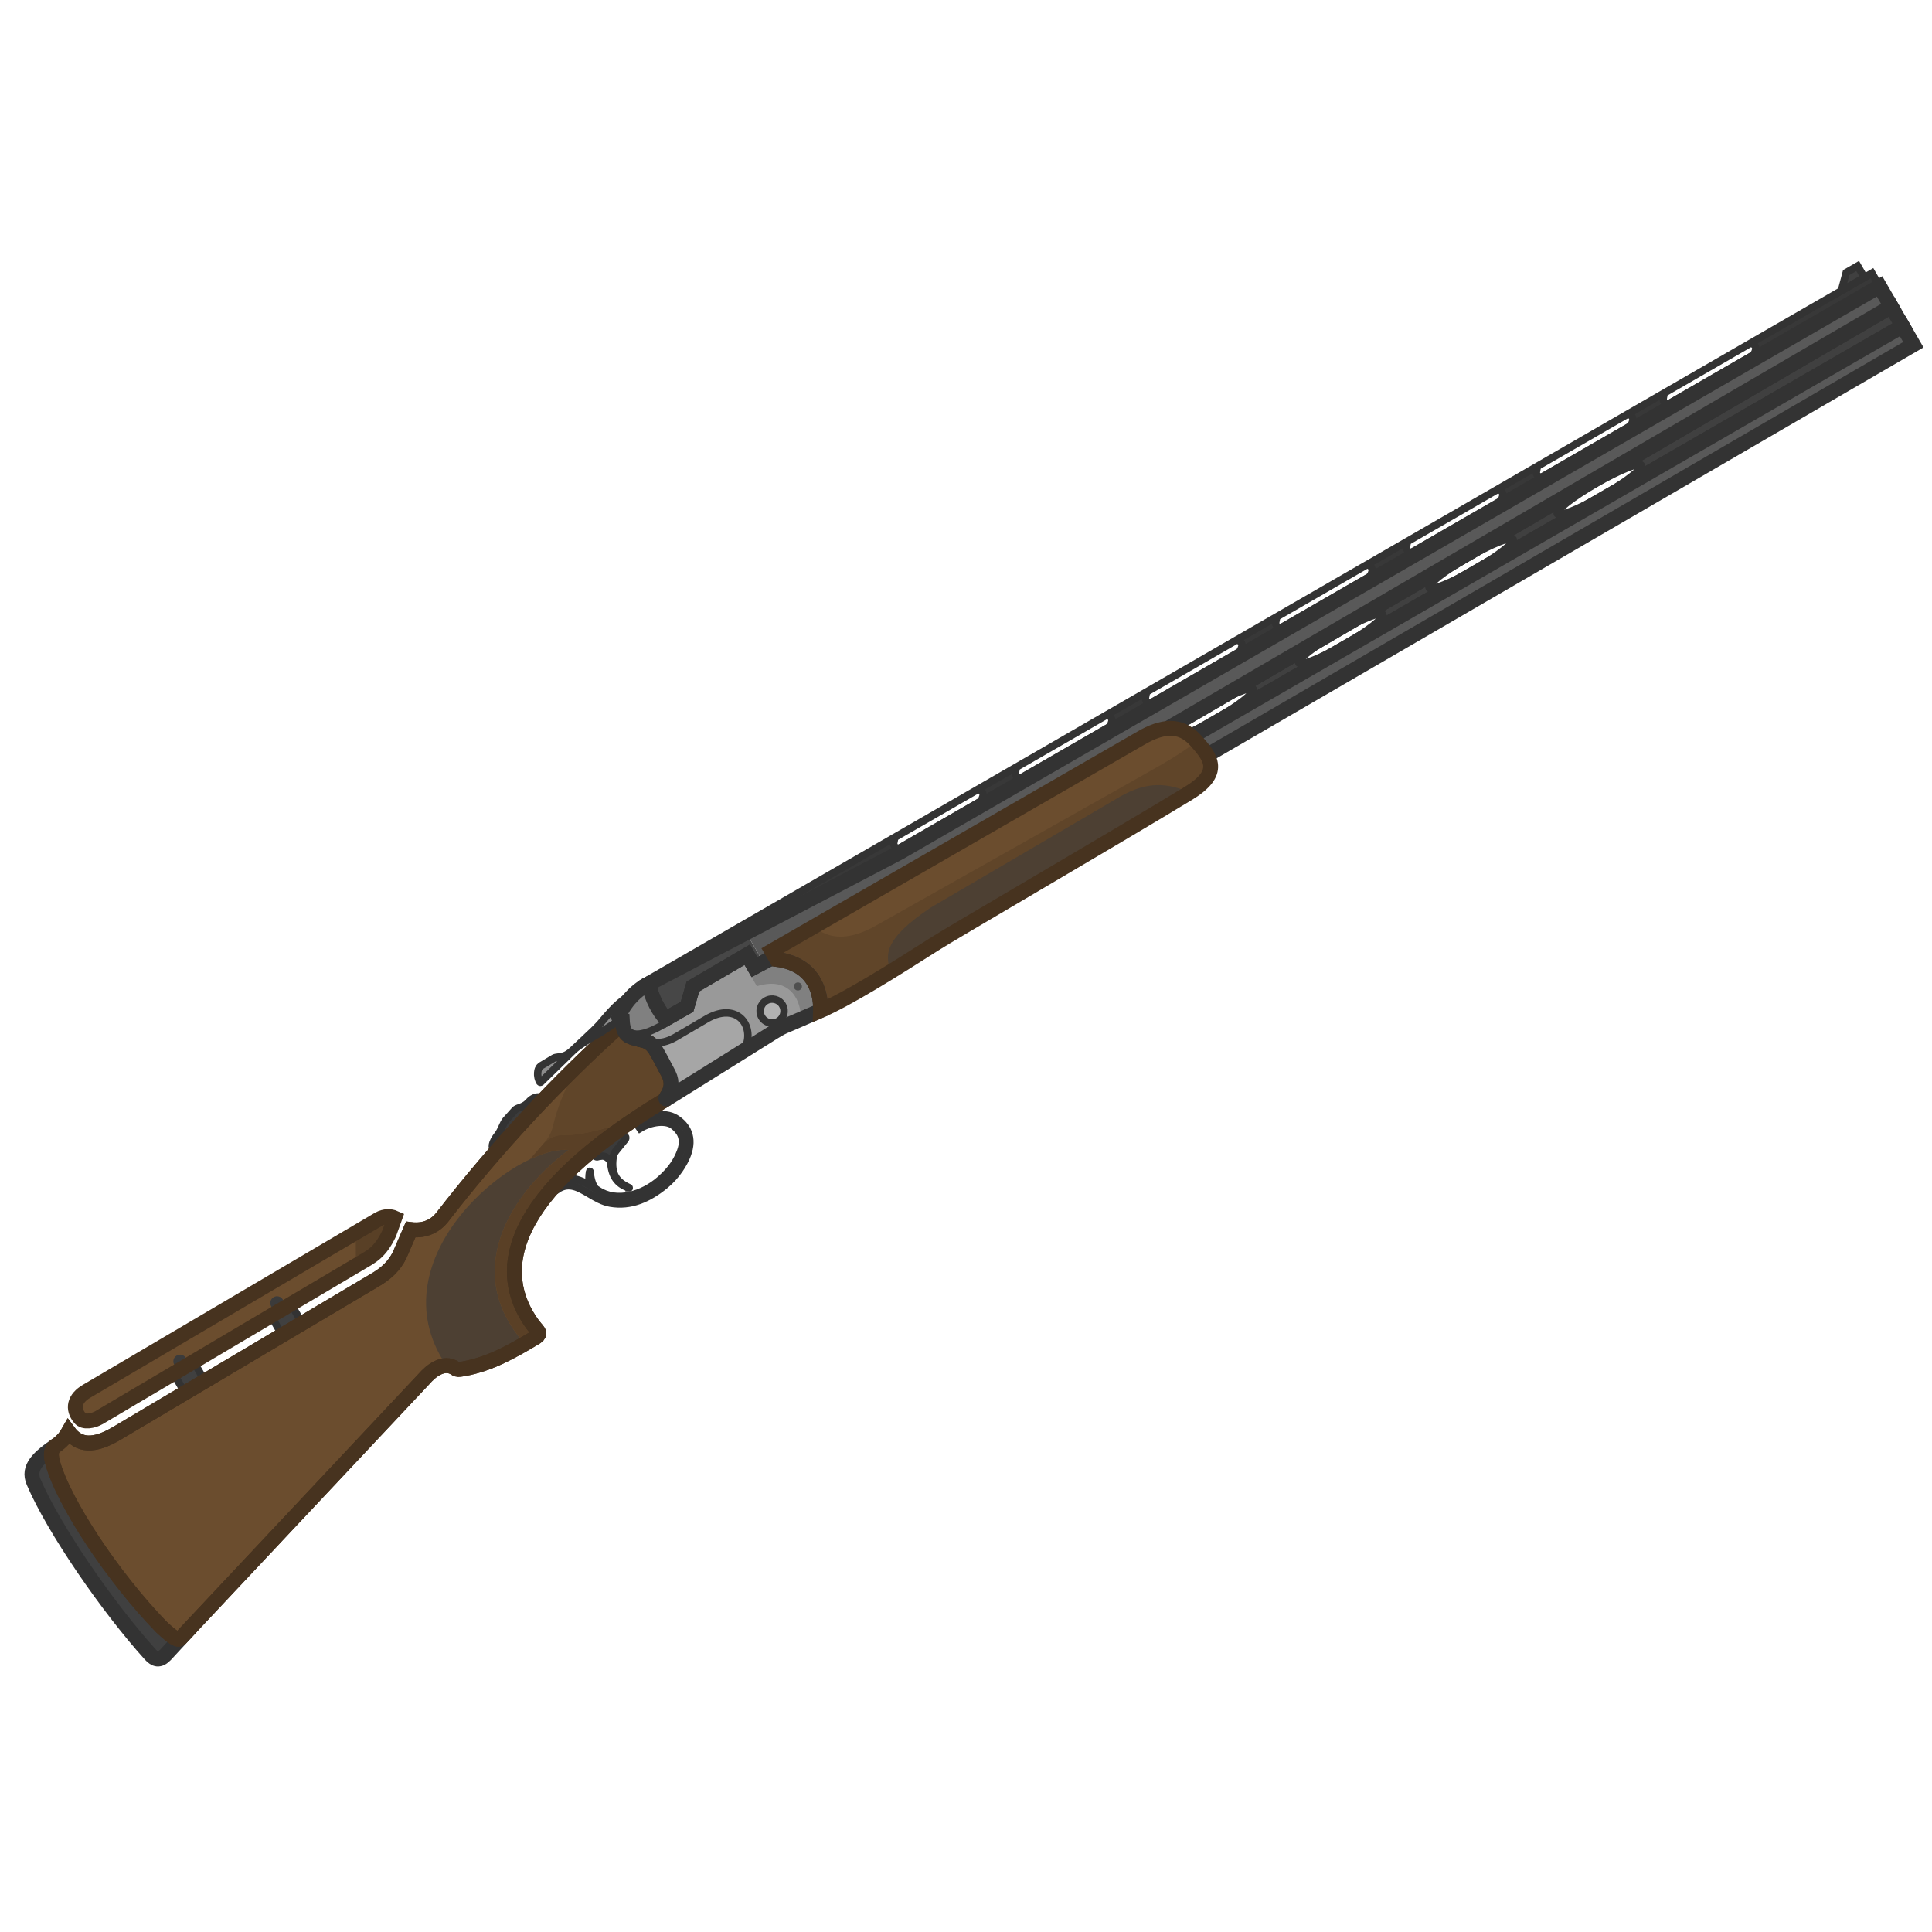 <svg width="110" height="110" viewBox="0 0 110 110" fill="none" xmlns="http://www.w3.org/2000/svg">
<g clip-path="url(#clip0_2940_3782)">
<path fill-rule="evenodd" clip-rule="evenodd" d="M65.761 41.897L66.302 42.834L108.324 18.569L107.681 17.456L65.761 41.897ZM69.165 40.963C70.487 40.2 71.471 39.429 71.362 39.242C71.254 39.055 70.095 39.522 68.773 40.285C67.451 41.048 66.468 41.819 66.576 42.006C66.684 42.193 67.843 41.726 69.165 40.963ZM78.735 34.986C78.843 35.173 77.859 35.943 76.537 36.706C75.215 37.47 74.056 37.937 73.948 37.749C73.84 37.562 74.824 36.792 76.146 36.029C77.468 35.265 78.627 34.798 78.735 34.986ZM83.956 32.423C85.278 31.66 86.262 30.89 86.154 30.702C86.046 30.515 84.887 30.982 83.565 31.745C82.243 32.508 81.259 33.279 81.367 33.466C81.475 33.653 82.634 33.186 83.956 32.423ZM93.453 26.488C93.561 26.675 92.577 27.446 91.255 28.209C89.933 28.972 88.774 29.439 88.666 29.252C88.558 29.065 89.542 28.294 90.864 27.531C92.186 26.768 93.345 26.301 93.453 26.488Z" fill="#404040"/>
<path d="M65.761 41.897L66.302 42.834L108.324 18.569L107.681 17.456L65.761 41.897Z" stroke="#333333" stroke-width="0.848" stroke-miterlimit="3.994"/>
<path d="M69.164 40.963C70.486 40.2 71.469 39.429 71.362 39.242C71.253 39.055 70.094 39.522 68.772 40.285C67.451 41.048 66.466 41.819 66.575 42.006C66.683 42.193 67.842 41.726 69.164 40.963Z" stroke="#333333" stroke-width="0.424" stroke-miterlimit="3.994"/>
<path d="M78.734 34.986C78.842 35.173 77.858 35.943 76.536 36.706C75.214 37.47 74.055 37.937 73.947 37.749C73.839 37.562 74.823 36.792 76.145 36.029C77.467 35.265 78.626 34.798 78.734 34.986Z" stroke="#333333" stroke-width="0.424" stroke-miterlimit="3.994"/>
<path d="M83.955 32.423C85.277 31.66 86.261 30.89 86.153 30.702C86.045 30.515 84.886 30.982 83.564 31.745C82.242 32.508 81.258 33.279 81.366 33.466C81.474 33.653 82.633 33.186 83.955 32.423Z" stroke="#333333" stroke-width="0.424" stroke-miterlimit="3.994"/>
<path d="M93.452 26.488C93.56 26.675 92.576 27.446 91.254 28.209C89.933 28.972 88.773 29.439 88.665 29.252C88.557 29.065 89.541 28.294 90.863 27.531C92.185 26.768 93.344 26.301 93.452 26.488Z" stroke="#333333" stroke-width="0.424" stroke-miterlimit="3.994"/>
<path d="M36.772 56.097C35.942 56.574 35.356 57.429 35.226 57.917L35.302 58.061L35.429 58.086C35.469 58.94 35.811 59.028 36.245 59.139C36.306 59.155 36.368 59.171 36.432 59.19L36.551 59.218C37.085 59.327 37.253 59.632 37.515 60.109C37.546 60.166 37.579 60.226 37.614 60.288L38.077 61.162C38.302 61.619 38.225 62.07 37.948 62.453C37.879 62.551 37.891 62.621 38.026 62.527L44.024 58.78C44.434 58.521 44.587 58.457 44.87 58.34C44.952 58.305 45.046 58.266 45.161 58.216L46.717 57.539C46.742 56.791 46.549 54.922 44.213 54.62L44.114 54.45L42.955 55.065L42.545 54.358L39.453 56.169L39.116 57.322L37.917 58.002C37.576 57.687 37.058 56.794 36.953 56.009L36.772 56.097Z" fill="#999999"/>
<path d="M42.181 54.572L43.093 56.151C45.037 55.545 45.644 57.062 45.596 58.026L46.718 57.539C46.742 56.79 46.549 54.922 44.214 54.619L44.114 54.45L42.955 55.064L42.546 54.358L42.181 54.572Z" fill="#808080"/>
<path d="M45.677 54.745L108.326 18.567L108.939 19.628L46.39 55.98" fill="#595959" stroke="#333333" stroke-width="0.848" stroke-miterlimit="3.994"/>
<path d="M43.462 54.796L42.488 53.109L51.25 48.52L107.017 16.305L107.681 17.456L65.592 41.995L44.296 54.353L43.462 54.796Z" fill="#595959"/>
<path fill-rule="evenodd" clip-rule="evenodd" d="M89.516 25.403L94.833 22.333C94.748 22.392 94.737 22.457 94.722 22.548L94.722 22.548C94.717 22.578 94.711 22.61 94.703 22.646L94.7 22.675C94.665 22.846 94.817 23.052 95.048 22.974L99.706 20.285C99.869 20.206 99.917 20.077 99.962 19.915L99.964 19.905C100.015 19.703 99.784 19.484 99.597 19.584L96.652 21.283L106.581 15.551L107.016 16.305L51.249 48.521L50.441 48.944L45.477 51.301L36.816 56.301L36.612 55.947L87.614 26.501C87.529 26.56 87.518 26.625 87.503 26.716C87.498 26.746 87.493 26.778 87.484 26.814L87.476 26.846C87.441 27.017 87.599 27.219 87.829 27.141L92.707 24.326C92.87 24.247 92.918 24.117 92.964 23.956L92.965 23.946C93.016 23.744 92.785 23.525 92.599 23.624L89.516 25.403ZM50.914 47.848C50.91 47.878 50.904 47.91 50.895 47.946L50.888 47.978C50.852 48.148 51.01 48.352 51.241 48.273L55.711 45.693C55.874 45.614 55.922 45.485 55.968 45.323L55.969 45.314C56.02 45.111 55.789 44.892 55.603 44.992L51.078 47.602C50.944 47.67 50.932 47.74 50.914 47.848ZM57.839 43.846C57.857 43.739 57.869 43.669 58.003 43.601L62.935 40.755C63.121 40.655 63.352 40.874 63.301 41.076L63.3 41.086C63.254 41.248 63.206 41.377 63.043 41.456L58.166 44.272C57.935 44.35 57.777 44.147 57.812 43.976L57.82 43.944C57.829 43.908 57.834 43.876 57.839 43.846ZM65.226 39.669C65.234 39.633 65.24 39.6 65.245 39.571C65.263 39.463 65.274 39.393 65.408 39.325L70.34 36.479C70.527 36.38 70.758 36.599 70.707 36.801L70.705 36.81C70.66 36.972 70.612 37.101 70.449 37.18L65.571 39.996C65.34 40.074 65.183 39.871 65.218 39.701L65.226 39.669ZM72.66 35.289C72.678 35.181 72.69 35.111 72.824 35.044L77.756 32.197C77.942 32.098 78.173 32.317 78.122 32.519L78.121 32.529C78.076 32.691 78.028 32.82 77.865 32.899L72.987 35.715C72.756 35.792 72.599 35.59 72.634 35.419L72.641 35.387C72.65 35.351 72.655 35.319 72.66 35.289ZM80.266 30.754C80.132 30.822 80.12 30.892 80.102 31C80.097 31.03 80.092 31.062 80.083 31.098L80.075 31.13C80.04 31.3 80.198 31.503 80.428 31.425L85.306 28.61C85.469 28.531 85.517 28.401 85.563 28.239L85.564 28.23C85.615 28.028 85.384 27.809 85.198 27.908L80.266 30.754Z" fill="#383838"/>
<path d="M89.516 25.403L87.614 26.501C87.629 26.491 87.647 26.481 87.667 26.47L89.516 25.403Z" fill="#383838"/>
<path d="M96.652 21.283L94.885 22.303C94.865 22.313 94.848 22.323 94.833 22.333L96.652 21.283Z" fill="#383838"/>
<path d="M94.833 22.333L89.516 25.403M94.833 22.333C94.748 22.392 94.737 22.457 94.722 22.548L94.722 22.548C94.717 22.578 94.711 22.61 94.703 22.646L94.7 22.675C94.665 22.846 94.817 23.052 95.048 22.974L99.706 20.285C99.869 20.206 99.917 20.077 99.962 19.915L99.964 19.905C100.015 19.703 99.784 19.484 99.597 19.584L96.652 21.283M94.833 22.333C94.848 22.323 94.865 22.313 94.885 22.303L96.652 21.283M94.833 22.333L96.652 21.283M89.516 25.403L92.599 23.624C92.785 23.525 93.016 23.744 92.965 23.946L92.964 23.956C92.918 24.117 92.87 24.247 92.707 24.326L87.829 27.141C87.599 27.219 87.441 27.017 87.476 26.846L87.484 26.814C87.493 26.778 87.498 26.746 87.503 26.716C87.518 26.625 87.529 26.56 87.614 26.501M89.516 25.403L87.614 26.501M89.516 25.403L87.667 26.47C87.647 26.481 87.629 26.491 87.614 26.501M96.652 21.283L106.581 15.551L107.016 16.305L51.249 48.521L50.441 48.944L45.477 51.301L36.816 56.301L36.612 55.947L87.614 26.501M50.895 47.946C50.904 47.91 50.91 47.878 50.914 47.848C50.932 47.74 50.944 47.67 51.078 47.602L55.603 44.992C55.789 44.892 56.02 45.111 55.969 45.314L55.968 45.323C55.922 45.485 55.874 45.614 55.711 45.693L51.241 48.273C51.01 48.352 50.852 48.148 50.888 47.978L50.895 47.946ZM58.003 43.601C57.869 43.669 57.857 43.739 57.839 43.846C57.834 43.876 57.829 43.908 57.82 43.944L57.812 43.976C57.777 44.147 57.935 44.35 58.166 44.272L63.043 41.456C63.206 41.377 63.254 41.248 63.3 41.086L63.301 41.076C63.352 40.874 63.121 40.655 62.935 40.755L58.003 43.601ZM65.245 39.571C65.24 39.6 65.234 39.633 65.226 39.669L65.218 39.701C65.183 39.871 65.34 40.074 65.571 39.996L70.449 37.18C70.612 37.101 70.66 36.972 70.705 36.81L70.707 36.801C70.758 36.599 70.527 36.38 70.34 36.479L65.408 39.325C65.274 39.393 65.263 39.463 65.245 39.571ZM72.824 35.044C72.69 35.111 72.678 35.181 72.66 35.289C72.655 35.319 72.65 35.351 72.641 35.387L72.634 35.419C72.599 35.59 72.756 35.792 72.987 35.715L77.865 32.899C78.028 32.82 78.076 32.691 78.121 32.529L78.122 32.519C78.173 32.317 77.942 32.098 77.756 32.197L72.824 35.044ZM80.102 31C80.12 30.892 80.132 30.822 80.266 30.754L85.198 27.908C85.384 27.809 85.615 28.028 85.564 28.23L85.563 28.239C85.517 28.401 85.469 28.531 85.306 28.61L80.428 31.425C80.198 31.503 80.04 31.3 80.075 31.13L80.083 31.098C80.092 31.062 80.097 31.03 80.102 31Z" stroke="#333333" stroke-width="0.424" stroke-miterlimit="3.994"/>
<path d="M42.487 53.11L36.952 56.009C37.057 56.795 37.575 57.687 37.916 58.002L39.115 57.322L39.452 56.169L42.544 54.359L42.954 55.065L43.461 54.796L42.487 53.11Z" fill="#474747"/>
<path d="M42.487 53.11L36.952 56.009C37.057 56.795 37.575 57.687 37.916 58.002L39.115 57.322L39.452 56.169L42.544 54.359L42.954 55.065L43.461 54.796L44.295 54.354L65.591 41.996L107.68 17.456L107.016 16.306L51.248 48.521L42.487 53.11Z" stroke="#333333" stroke-width="0.848" stroke-miterlimit="3.994"/>
<path d="M3.29 82.23C2.197 82.967 1.561 83.555 1.916 84.377C3.066 87.07 6.124 91.503 8.555 94.197C8.826 94.499 9.073 94.578 9.42 94.22L10.905 92.611" fill="#404040" stroke="#333333" stroke-width="0.848" stroke-miterlimit="3.994"/>
<path d="M37.957 62.564C37.888 62.589 37.892 62.529 37.947 62.452C38.224 62.069 38.301 61.618 38.076 61.161L37.613 60.287C37.578 60.225 37.545 60.165 37.514 60.107C37.252 59.631 37.084 59.325 36.55 59.216L36.431 59.189C36.367 59.17 36.305 59.154 36.244 59.138C35.843 59.035 35.52 58.952 35.442 58.267C31.762 61.55 28.217 65.372 25.15 69.341C24.562 70.045 23.812 70.062 23.382 70.007L22.753 71.461C22.444 72.085 21.98 72.521 21.292 72.914L6.712 81.572C5.317 82.418 4.481 82.302 3.903 81.522C3.77 81.758 3.61 81.985 3.274 82.242C2.95 82.45 2.843 82.647 2.99 83.249C3.615 85.569 6.479 89.847 9.192 92.636C10.048 93.438 10.189 93.401 10.326 93.224L24.161 78.491C24.476 78.124 25.241 77.431 25.943 77.924C26.035 77.99 26.125 77.976 26.302 77.948C26.333 77.943 26.367 77.938 26.403 77.933C27.919 77.656 29.148 76.944 30.405 76.199C30.794 75.975 30.722 75.89 30.504 75.632C30.453 75.572 30.395 75.503 30.332 75.42C28.151 72.433 28.806 68.059 37.957 62.564Z" fill="#6B4D2E"/>
<path d="M37.571 67.175C36.572 68.046 35.108 68.478 34.051 67.773C34 67.74 33.95 67.707 33.901 67.676C33.695 67.394 33.635 67.078 33.592 66.696C33.59 66.684 33.572 66.683 33.57 66.696C33.569 66.7 33.569 66.705 33.568 66.709C33.531 66.957 33.502 67.154 33.61 67.498C32.787 67.023 32.175 66.935 31.492 67.375L31.761 67.708C32.395 67.286 32.952 67.617 33.558 67.975C33.93 68.196 34.319 68.427 34.756 68.501C35.91 68.699 36.931 68.245 37.858 67.486C38.516 66.947 38.943 66.246 39.128 65.759C39.501 64.776 39.128 64.078 38.47 63.668C37.852 63.282 36.814 63.505 36.191 63.906L36.438 64.252C37.054 63.873 37.937 63.749 38.356 64.101C38.663 64.359 39.045 64.752 38.753 65.542C38.562 66.058 38.254 66.581 37.571 67.175Z" fill="#404040" stroke="#333333" stroke-width="0.424" stroke-miterlimit="3.994"/>
<path d="M43.935 54.144L64.973 42.017C66.142 41.336 67.181 41.203 68.031 42.111C68.981 43.151 69.602 43.989 67.647 45.179C63.234 47.859 53.971 53.247 53.234 53.736C50.904 55.222 48.292 56.859 46.718 57.539C46.743 56.791 46.55 54.922 44.215 54.62L43.935 54.144Z" fill="#6B4D2E"/>
<path d="M35.444 58.268C34.639 58.986 33.841 59.729 33.053 60.494C32.304 61.645 31.77 62.857 31.462 64.201C31.453 64.23 31.444 64.257 31.436 64.283C31.349 64.56 31.215 64.79 31.032 65.016C31.247 64.829 31.527 64.696 31.777 64.648C31.845 64.635 31.91 64.629 31.971 64.629C32.229 64.639 32.504 64.623 32.779 64.59C33.605 64.491 34.436 64.245 34.823 64.13C34.924 64.101 34.994 64.08 35.027 64.073L36.134 63.719C36.7 63.34 37.308 62.955 37.958 62.565C37.89 62.59 37.894 62.53 37.949 62.452C38.226 62.069 38.302 61.619 38.078 61.162C37.891 60.81 37.707 60.457 37.515 60.108C37.254 59.632 37.086 59.326 36.552 59.217L36.433 59.189C36.369 59.17 36.306 59.154 36.246 59.139C35.844 59.036 35.522 58.953 35.444 58.268Z" fill="#604529"/>
<path d="M17.203 75.343L16.066 76.018L15.431 74.919L16.569 74.245L17.203 75.343Z" fill="#404040" stroke="#333333" stroke-width="0.424" stroke-miterlimit="3.994"/>
<path d="M11.663 78.632L10.525 79.307L9.886 78.2L11.024 77.526L11.663 78.632Z" fill="#404040" stroke="#333333" stroke-width="0.424" stroke-miterlimit="3.994"/>
<path d="M29.882 76.507L29.773 76.389C26.4 72.465 28.88 68.118 32.369 65.475C29.33 65.164 21.324 71.644 25.383 77.705L25.417 77.754C25.591 77.754 25.768 77.803 25.942 77.926C26.034 77.991 26.124 77.977 26.301 77.95C26.332 77.945 26.366 77.94 26.402 77.934C27.708 77.696 28.801 77.134 29.882 76.507Z" fill="#4D4033"/>
<path d="M36.133 63.719L35.026 64.072C34.993 64.08 34.922 64.101 34.822 64.13C34.306 64.283 33.001 64.67 31.97 64.628C31.677 64.627 31.29 64.784 31.015 65.03L30.166 66.007C31.005 65.609 31.781 65.414 32.371 65.474C28.881 68.117 26.401 72.464 29.775 76.388L29.884 76.506C29.861 76.519 29.839 76.532 29.817 76.545C30.013 76.431 30.209 76.316 30.405 76.2C30.752 76 30.733 75.911 30.571 75.712C30.551 75.688 30.529 75.662 30.505 75.633C30.476 75.599 30.444 75.562 30.411 75.521C30.389 75.494 30.367 75.466 30.344 75.436C30.34 75.431 30.336 75.426 30.332 75.421C28.307 72.645 28.728 68.674 36.133 63.719Z" fill="#5A4026"/>
<path d="M31.052 62.504C30.102 63.492 29.172 64.508 28.269 65.544L28.129 65.452C27.979 65.365 27.959 65.086 28.373 64.568C28.463 64.439 28.526 64.3 28.587 64.165C28.649 64.028 28.709 63.896 28.794 63.785L29.305 63.215C29.366 63.141 29.463 63.106 29.577 63.066C29.729 63.012 29.91 62.947 30.078 62.763C30.368 62.436 30.608 62.449 30.756 62.458C30.795 62.46 30.828 62.462 30.853 62.456C30.877 62.452 30.97 62.474 31.052 62.504Z" fill="#3B3B3B" stroke="#333333" stroke-width="0.424" stroke-miterlimit="3.994"/>
<path d="M33.642 65.558C34.111 65.172 34.623 64.778 35.181 64.378L35.602 64.711C35.648 64.747 35.634 64.826 35.596 64.872L35.076 65.515C34.986 65.626 34.924 65.757 34.906 65.899C34.78 66.877 35.114 67.291 35.823 67.623C35.833 67.628 35.829 67.643 35.818 67.642C35.818 67.641 35.817 67.641 35.816 67.641C35.303 67.463 34.852 67.128 34.775 66.232C34.756 66.02 34.491 65.794 34.263 65.822C34.255 65.823 34.248 65.824 34.24 65.825C34.226 65.827 34.212 65.829 34.198 65.83L34.107 65.837C34.103 65.838 34.1 65.839 34.097 65.84C33.954 65.894 33.918 65.908 33.642 65.558Z" fill="#3B3B3B" stroke="#333333" stroke-width="0.424" stroke-miterlimit="3.994"/>
<path d="M26.302 77.948C26.125 77.976 26.035 77.99 25.943 77.924C25.241 77.431 24.476 78.124 24.161 78.491L10.326 93.224C10.189 93.401 10.048 93.438 9.192 92.636C6.479 89.847 3.615 85.569 2.99 83.249C2.843 82.647 2.95 82.45 3.274 82.242C3.61 81.985 3.77 81.758 3.903 81.522C4.481 82.302 5.317 82.418 6.712 81.572L21.292 72.914C21.98 72.521 22.444 72.085 22.753 71.461L23.382 70.007C23.812 70.062 24.562 70.045 25.15 69.341C28.217 65.372 31.762 61.55 35.442 58.267C35.52 58.952 35.843 59.035 36.244 59.138C36.305 59.154 36.367 59.17 36.431 59.189L36.55 59.216C37.084 59.325 37.252 59.631 37.514 60.107C37.545 60.165 37.578 60.225 37.613 60.287L38.076 61.161C38.301 61.618 38.224 62.069 37.947 62.452C37.892 62.529 37.888 62.589 37.957 62.564C28.806 68.059 28.151 72.433 30.332 75.42C30.395 75.503 30.453 75.572 30.504 75.632M26.302 77.948L26.303 77.948M26.302 77.948C26.333 77.943 26.367 77.938 26.403 77.933C27.919 77.656 29.148 76.944 30.405 76.199C30.794 75.975 30.722 75.89 30.504 75.632M30.504 75.632L30.504 75.633" stroke="#47331F" stroke-width="0.848" stroke-miterlimit="3.994"/>
<path d="M26.302 77.948C26.125 77.976 26.035 77.99 25.943 77.924C25.241 77.431 24.476 78.124 24.161 78.491L10.326 93.224C10.189 93.401 10.048 93.438 9.192 92.636C6.479 89.847 3.615 85.569 2.99 83.249C2.843 82.647 2.95 82.45 3.274 82.242C3.61 81.985 3.77 81.758 3.903 81.522C4.481 82.302 5.317 82.418 6.712 81.572L21.292 72.914C21.98 72.521 22.444 72.085 22.753 71.461L23.382 70.007C23.812 70.062 24.562 70.045 25.15 69.341C28.217 65.372 31.762 61.55 35.442 58.267C35.52 58.952 35.843 59.035 36.244 59.138C36.305 59.154 36.367 59.17 36.431 59.189L36.55 59.216C37.084 59.325 37.252 59.631 37.514 60.107C37.545 60.165 37.578 60.225 37.613 60.287L38.076 61.161C38.301 61.618 38.224 62.069 37.947 62.452C37.892 62.529 37.888 62.589 37.957 62.564C28.806 68.059 28.151 72.433 30.332 75.42C30.395 75.503 30.453 75.572 30.504 75.632M26.302 77.948L26.303 77.948M26.302 77.948C26.333 77.943 26.367 77.938 26.403 77.933C27.919 77.656 29.148 76.944 30.405 76.199C30.794 75.975 30.722 75.89 30.504 75.632M30.504 75.632L30.504 75.633" stroke="#47331F" stroke-width="0.848" stroke-miterlimit="3.994"/>
<path d="M21.579 69.406C21.9 69.235 22.233 69.237 22.474 69.345L22.152 70.239C21.627 71.338 21.139 71.538 20.475 71.934L5.647 80.709C5.29 80.913 4.755 81.011 4.545 80.738C4.115 80.226 4.211 79.624 4.952 79.2L21.579 69.406Z" fill="#6B4D2E"/>
<path d="M44.302 58.157C44.629 57.968 44.74 57.551 44.552 57.225C44.364 56.899 43.946 56.787 43.62 56.975C43.294 57.164 43.182 57.581 43.37 57.907C43.559 58.233 43.976 58.345 44.302 58.157Z" fill="#B2B2B2" stroke="#333333" stroke-width="0.424" stroke-miterlimit="3.994"/>
<path d="M45.544 56.363C45.654 56.3 45.692 56.159 45.628 56.049C45.565 55.939 45.424 55.902 45.314 55.965C45.204 56.029 45.167 56.169 45.23 56.279C45.294 56.389 45.434 56.427 45.544 56.363Z" fill="#4F4F4F"/>
<path d="M15.965 74.52C16.149 74.414 16.212 74.179 16.105 73.995C15.999 73.812 15.764 73.749 15.581 73.855C15.397 73.961 15.334 74.196 15.44 74.38C15.546 74.563 15.781 74.626 15.965 74.52Z" fill="#3B3B3B"/>
<path d="M10.445 77.845C10.629 77.739 10.692 77.504 10.586 77.321C10.48 77.137 10.245 77.074 10.061 77.18C9.877 77.286 9.815 77.521 9.921 77.705C10.027 77.888 10.262 77.951 10.445 77.845Z" fill="#3B3B3B"/>
<path d="M20.263 72.059L20.475 71.933C20.539 71.895 20.601 71.859 20.662 71.824C21.233 71.491 21.677 71.232 22.152 70.238L22.474 69.345C22.233 69.237 21.901 69.234 21.579 69.406L20.254 70.186L20.263 72.059Z" fill="#594026"/>
<path d="M21.579 69.406C21.9 69.235 22.233 69.237 22.474 69.345L22.152 70.239C21.627 71.338 21.139 71.538 20.475 71.934L5.647 80.709C5.29 80.913 4.755 81.011 4.545 80.738C4.115 80.226 4.211 79.624 4.952 79.2L21.579 69.406Z" stroke="#47331F" stroke-width="0.848" stroke-miterlimit="3.994"/>
<path d="M42.539 59.331C42.8 58.202 41.856 57.124 40.293 57.976L38.441 59.062C37.948 59.336 37.631 59.368 37.38 59.351L37.166 59.327L37.208 59.61C37.316 59.746 37.407 59.913 37.515 60.108C37.546 60.166 37.579 60.225 37.614 60.288L38.077 61.162C38.302 61.619 38.226 62.069 37.949 62.453C37.879 62.55 37.891 62.62 38.026 62.527L42.699 59.608L42.539 59.331Z" fill="#A6A6A6"/>
<path d="M37.166 59.327C37.171 59.328 37.176 59.329 37.181 59.329M37.166 59.327L37.38 59.351C37.631 59.368 37.948 59.336 38.441 59.062L40.293 57.976C41.856 57.124 42.8 58.202 42.539 59.331L42.699 59.608L38.026 62.527C37.891 62.62 37.879 62.55 37.949 62.453C38.226 62.069 38.302 61.619 38.077 61.162L37.614 60.288C37.579 60.225 37.546 60.166 37.515 60.108C37.407 59.913 37.316 59.746 37.208 59.61L37.166 59.327Z" stroke="#333333" stroke-width="0.424" stroke-miterlimit="3.994"/>
<path d="M49.798 52.743C48.731 53.322 47.626 53.594 46.647 52.985L46.37 52.74L43.935 54.144L44.215 54.62C46.55 54.922 46.743 56.791 46.718 57.539C48.292 56.859 50.904 55.222 53.234 53.736C53.569 53.514 55.664 52.28 58.265 50.748C61.387 48.909 65.239 46.641 67.647 45.179C69.531 44.032 69.023 43.212 68.132 42.223C67.118 42.983 66.235 43.48 65.104 44.116C64.801 44.286 64.48 44.467 64.135 44.665L49.798 52.743Z" fill="#604529"/>
<path d="M61.48 48.852L67.584 45.057C66.247 44.511 65.078 44.531 63.479 45.529L52.992 51.675C50.266 53.495 50.464 54.363 50.651 55.18C50.663 55.233 50.675 55.285 50.686 55.337C51.531 54.818 52.399 54.268 53.231 53.737C53.566 53.514 55.661 52.28 58.262 50.749C59.282 50.148 60.38 49.501 61.48 48.852Z" fill="#4D4033"/>
<path d="M33.901 58.563C34.01 58.454 34.123 58.34 34.199 58.249C35.052 57.228 35.419 56.887 36.572 56.221C35.848 56.711 35.344 57.468 35.225 57.916L35.301 58.06L34.182 58.797C33.627 59.103 32.959 59.513 32.662 59.788L30.849 61.558C30.755 61.672 30.731 61.618 30.692 61.527C30.69 61.523 30.688 61.518 30.686 61.514C30.591 61.274 30.605 61.125 30.63 60.959C30.657 60.847 30.696 60.728 30.902 60.623L31.533 60.245C31.598 60.208 31.671 60.199 31.749 60.189C31.786 60.184 31.825 60.179 31.864 60.171C32.158 60.132 32.339 60.043 32.646 59.754L33.797 58.668C33.83 58.634 33.865 58.599 33.901 58.563Z" fill="#8C8C8C" stroke="#333333" stroke-width="0.424" stroke-miterlimit="3.994"/>
<path d="M36.746 56.113C35.931 56.592 35.355 57.434 35.227 57.917L35.303 58.06L35.43 58.085L35.444 58.269C35.57 58.555 35.697 58.729 35.973 58.831C36.376 58.98 36.978 58.781 37.69 58.373L38.467 57.924L38.365 57.748L37.918 58.001C37.577 57.686 37.059 56.794 36.954 56.008L36.746 56.113Z" fill="#808080" stroke="#333333" stroke-width="0.424" stroke-miterlimit="3.994"/>
<path d="M104.84 16.555L106.147 15.8L105.768 15.144L105.117 15.52L104.84 16.555Z" fill="#404040" stroke="#333333" stroke-width="0.424" stroke-miterlimit="3.994"/>
<path d="M36.772 56.097C35.942 56.574 35.356 57.429 35.226 57.917L35.302 58.061L35.429 58.086C35.469 58.94 35.811 59.028 36.245 59.139C36.306 59.155 36.368 59.171 36.432 59.19L36.551 59.218C37.085 59.327 37.253 59.632 37.515 60.109C37.546 60.166 37.579 60.226 37.614 60.288L38.077 61.162C38.302 61.619 38.225 62.07 37.948 62.453C37.879 62.551 37.891 62.621 38.026 62.527L44.024 58.78C44.434 58.521 44.587 58.457 44.87 58.34C44.952 58.305 45.046 58.266 45.161 58.216L46.717 57.539C46.742 56.791 46.549 54.922 44.213 54.62L44.114 54.45L42.955 55.065L42.545 54.358L39.453 56.169L39.116 57.322L37.917 58.002C37.576 57.687 37.058 56.794 36.953 56.009L36.772 56.097Z" stroke="#333333" stroke-width="0.848" stroke-miterlimit="3.994"/>
<path d="M43.935 54.144L64.973 42.017C66.142 41.336 67.181 41.203 68.031 42.111C68.981 43.151 69.602 43.989 67.647 45.179C63.234 47.859 53.971 53.247 53.234 53.736C50.904 55.222 48.292 56.859 46.718 57.539C46.743 56.791 46.55 54.922 44.215 54.62L43.935 54.144Z" stroke="#47331F" stroke-width="0.848" stroke-miterlimit="3.994"/>
</g>
<defs>
<clipPath id="clip0_2940_3782">
<rect width="110" height="110" fill="white"/>
</clipPath>
</defs>
</svg>
